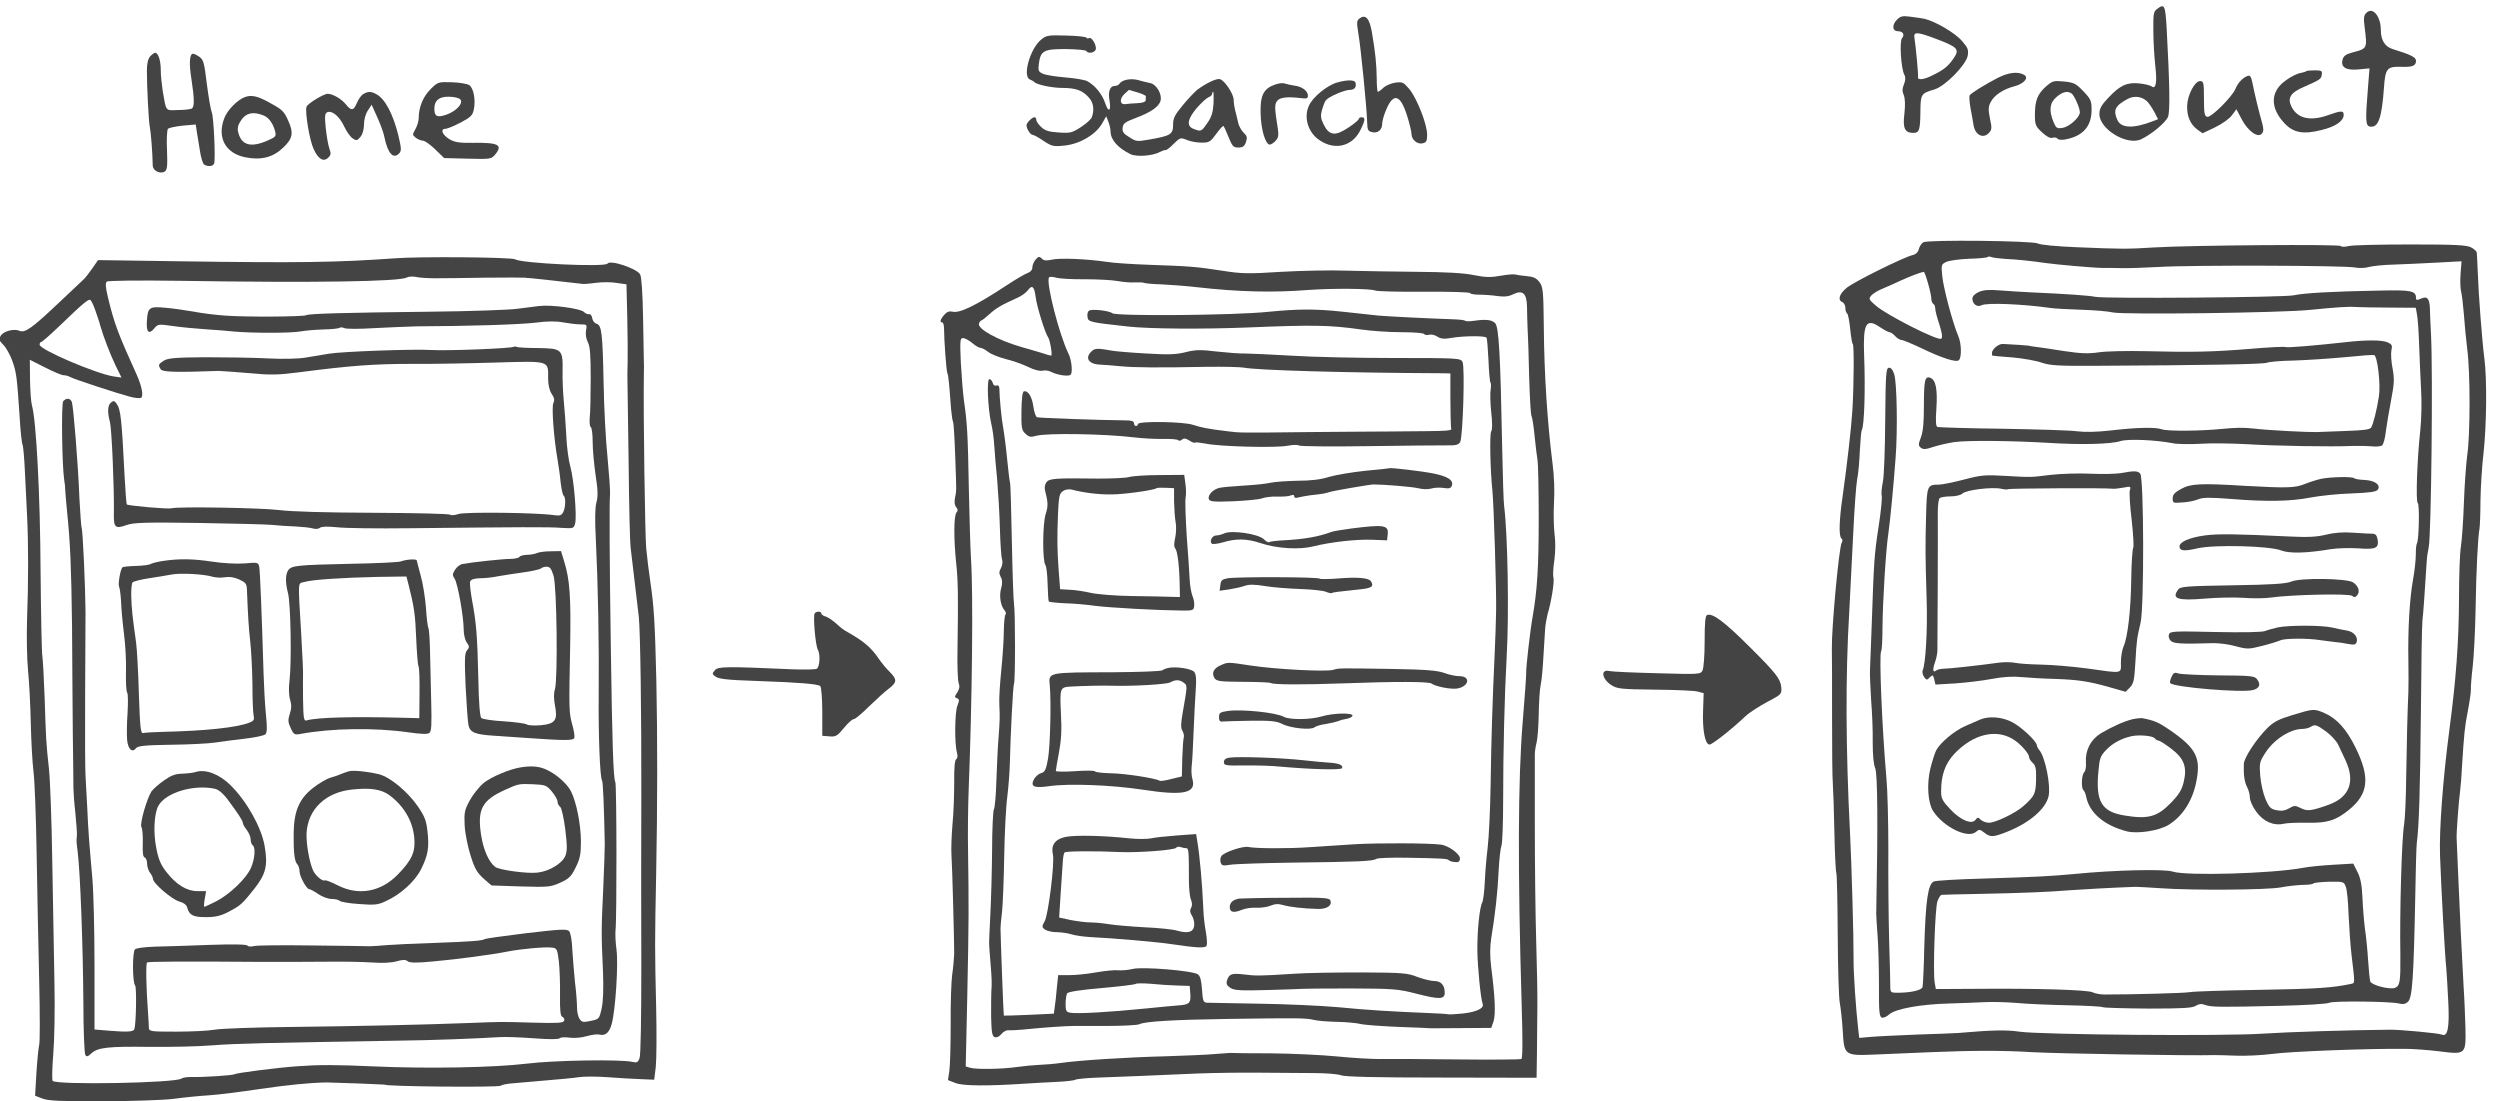 <?xml version="1.0" standalone="no"?>
<!DOCTYPE svg PUBLIC "-//W3C//DTD SVG 20010904//EN"
 "http://www.w3.org/TR/2001/REC-SVG-20010904/DTD/svg10.dtd">
<svg version="1.0" xmlns="http://www.w3.org/2000/svg"
 width="908.265pt" height="400pt" viewBox="0 0 908.265 400"
 preserveAspectRatio="xMidYMid meet">
<g transform="translate(-30.343,421.735) scale(0.071,-0.071)"
fill="#444444" stroke="none">
<path d="M11465 5894 c-18 -13 -20 -26 -19 -112 0 -53 5 -134 10 -180 10 -84
3 -121 -19 -104 -7 5 -34 12 -62 15 -64 7 -100 -10 -159 -73 -37 -39 -46 -56
-46 -84 0 -78 144 -164 215 -128 55 27 124 85 136 114 11 28 9 161 -7 456 -7
116 -11 125 -49 96z m-53 -471 c10 -8 26 -33 38 -54 l20 -39 -23 -9 c-102 -40
-166 -38 -185 5 -23 50 -12 73 53 108 33 17 70 13 97 -11z"/>
<path d="M12536 5874 c-13 -12 -15 -27 -9 -72 14 -112 15 -110 -64 -131 -33
-9 -44 -18 -49 -37 -10 -39 19 -56 85 -49 l53 5 -8 -102 c-14 -170 -12 -193
12 -196 41 -6 59 44 70 198 7 100 15 110 88 108 58 -2 76 5 76 31 0 18 -26 31
-120 60 -39 12 -60 46 -60 97 0 71 -42 121 -74 88z"/>
<path d="M7385 5846 c-16 -11 -16 -20 -7 -77 13 -74 43 -382 45 -452 1 -41 4
-48 24 -53 30 -8 53 11 53 43 0 13 9 46 21 73 37 87 72 76 106 -31 13 -41 23
-83 23 -95 0 -29 31 -55 58 -47 18 4 22 12 22 44 0 53 -52 185 -91 233 -30 35
-35 38 -72 33 -21 -3 -49 -15 -61 -26 -12 -12 -25 -21 -28 -21 -3 0 -6 30 -6
68 -1 74 -7 133 -24 233 -12 73 -32 98 -63 75z"/>
<path d="M10132 5837 c-25 -27 -21 -57 8 -57 25 0 35 -18 20 -35 -14 -17 -5
-157 12 -188 7 -13 6 -28 -2 -48 -9 -22 -10 -36 -1 -56 7 -19 8 -50 3 -96 -9
-73 2 -97 46 -97 30 0 35 14 36 107 1 92 3 95 71 115 55 16 161 124 171 172 5
31 2 41 -29 76 -34 41 -137 101 -193 114 -16 3 -49 8 -75 11 -38 5 -48 2 -67
-18z m189 -91 c126 -47 136 -57 102 -106 -28 -40 -49 -57 -104 -84 -48 -25
-82 -28 -77 -9 2 10 -12 160 -18 196 -7 35 10 35 97 3z"/>
<path d="M5757 5739 c-58 -45 -100 -191 -59 -206 9 -4 19 -9 22 -13 11 -13 90
-30 143 -30 68 0 103 -12 135 -48 24 -26 30 -60 17 -100 -3 -11 -28 -34 -56
-52 -46 -30 -55 -32 -114 -28 -50 3 -70 9 -90 28 -14 13 -25 29 -25 37 0 7 -4
13 -9 13 -13 0 -41 -29 -41 -41 0 -18 20 -49 31 -49 6 0 32 -14 56 -31 43 -28
50 -30 107 -24 78 8 157 54 191 110 l23 40 11 -28 c6 -16 11 -38 11 -50 1 -43
36 -83 102 -116 30 -15 116 -9 152 12 12 6 24 10 28 9 4 -1 23 13 41 32 33 32
35 33 67 20 18 -8 52 -14 76 -14 39 0 45 4 75 45 18 25 35 43 37 40 3 -3 15
-29 26 -57 19 -47 25 -53 50 -53 23 0 31 6 39 28 8 24 5 32 -12 48 -11 11 -23
32 -27 47 -3 15 -10 43 -15 62 -5 19 -9 46 -9 59 0 30 -45 98 -70 106 -17 5
-70 -20 -117 -55 -12 -10 -45 -44 -73 -78 -42 -51 -50 -66 -50 -101 0 -48 -12
-56 -121 -75 -63 -11 -68 -11 -103 12 -30 18 -37 28 -34 49 2 21 13 29 66 49
78 29 120 58 128 89 8 34 -21 84 -54 90 -15 3 -43 10 -64 16 -37 9 -80 0 -93
-20 -3 -6 -15 -11 -25 -11 -23 0 -34 -31 -25 -76 9 -53 -6 -62 -22 -13 -16 48
-53 93 -93 114 -14 7 -65 15 -113 19 -49 4 -100 12 -114 19 -22 10 -24 16 -20
50 9 68 25 76 138 76 55 -1 102 -5 105 -10 9 -15 41 -10 48 7 7 19 -20 67 -34
59 -5 -3 -11 -2 -13 2 -3 5 -50 10 -104 11 -89 3 -101 1 -126 -19z m491 -272
c24 -7 43 -16 43 -20 -1 -4 -1 -13 -1 -20 0 -8 -16 -14 -42 -15 -24 -1 -52 -3
-63 -5 -28 -3 -30 27 -4 52 13 12 23 21 23 21 1 0 20 -6 44 -13z m389 -57 c-3
-45 -10 -69 -32 -100 -30 -44 -32 -44 -69 -30 -39 14 -33 50 15 107 23 26 50
51 60 55 11 4 19 12 19 18 0 5 2 10 5 10 3 0 3 -27 2 -60z"/>
<path d="M1196 5652 c-11 -13 -17 -37 -17 -73 0 -83 9 -261 15 -289 5 -22 14
-132 15 -198 1 -26 38 -44 61 -30 13 8 15 28 12 110 -3 55 0 104 5 109 5 5 39
12 75 16 l67 6 5 -34 c3 -19 10 -63 16 -98 5 -36 15 -68 22 -73 19 -12 45 -10
51 5 8 22 -2 241 -12 262 -5 11 -16 76 -25 144 -13 108 -17 125 -38 140 -13 9
-27 16 -33 16 -18 0 -21 -50 -8 -130 15 -98 16 -142 2 -150 -5 -4 -37 -8 -70
-8 -67 -2 -60 -11 -79 97 -5 33 -10 82 -10 108 0 49 -13 88 -29 88 -4 0 -15
-8 -25 -18z"/>
<path d="M12229 5576 c-2 -3 -17 -7 -31 -10 -15 -2 -48 -18 -72 -36 -82 -56
-85 -141 -8 -222 46 -48 96 -57 190 -33 70 17 112 46 112 77 0 23 -12 23 -85
-3 -87 -30 -151 -15 -181 43 -24 46 -7 74 64 104 83 37 87 39 90 63 3 18 -1
21 -36 21 -21 0 -41 -2 -43 -4z"/>
<path d="M10649 5541 c-64 -33 -135 -77 -143 -89 -3 -5 -1 -33 4 -63 6 -30 13
-70 16 -90 8 -49 48 -70 77 -41 17 18 18 25 7 75 -9 47 -9 61 4 85 18 35 64
66 123 81 50 14 74 45 46 59 -33 17 -79 11 -134 -17z"/>
<path d="M11930 5552 c-25 -8 -51 -35 -64 -67 -18 -42 -124 -147 -144 -143
-14 3 -17 17 -17 93 0 83 -2 90 -20 90 -27 0 -64 -70 -66 -126 -2 -53 16 -95
52 -122 l27 -19 63 30 c37 18 74 44 87 62 l23 31 27 -51 c31 -60 83 -98 103
-74 10 12 10 24 1 57 -15 51 -38 147 -49 203 -6 30 -12 40 -23 36z"/>
<path d="M7270 5518 c-51 -14 -126 -75 -145 -119 -26 -56 -7 -128 44 -169 80
-62 175 -44 219 43 26 52 27 67 7 67 -8 0 -15 -4 -15 -9 0 -5 -24 -25 -53 -44
-67 -45 -98 -41 -126 15 -16 32 -17 46 -9 76 6 20 14 42 20 49 14 18 95 53
122 53 25 0 36 15 29 38 -5 14 -43 14 -93 0z"/>
<path d="M10896 5497 c-43 -39 -56 -72 -56 -144 0 -51 3 -59 36 -90 24 -22 42
-32 54 -28 10 3 21 1 25 -4 3 -6 20 -8 38 -5 92 16 137 67 137 152 0 46 -4 55
-42 95 -39 40 -49 45 -100 50 -53 5 -58 3 -92 -26z m131 -35 c14 -9 43 -74 43
-97 0 -25 -53 -73 -87 -79 -30 -5 -34 -3 -48 30 -24 59 -20 98 16 128 31 26
54 32 76 18z"/>
<path d="M2630 5483 c-38 -38 -60 -92 -60 -146 0 -16 -8 -42 -17 -58 -16 -28
-16 -29 2 -44 11 -8 27 -15 37 -15 9 0 37 -20 62 -44 l46 -45 121 -3 c117 -3
121 -2 140 21 41 50 17 62 -116 60 -67 -1 -91 3 -117 18 -37 22 -50 53 -21 54
10 0 45 15 78 32 51 27 61 37 67 67 10 49 -1 108 -23 124 -11 7 -51 14 -90 15
-69 2 -71 2 -109 -36z m152 -51 c19 -19 -19 -61 -71 -79 -48 -16 -61 -9 -61
32 0 41 25 61 74 60 25 0 51 -6 58 -13z"/>
<path d="M6951 5507 c-59 -21 -76 -56 -73 -150 2 -82 25 -157 47 -157 7 0 20
9 30 20 14 15 16 29 11 62 -17 105 -17 123 -4 141 14 19 52 23 121 15 30 -4
37 -2 37 12 0 25 -30 47 -70 52 -19 3 -42 8 -50 11 -8 3 -30 1 -49 -6z"/>
<path d="M2287 5459 c-11 -6 -25 -26 -33 -45 -17 -41 -29 -43 -56 -9 -22 28
-68 55 -94 55 -20 0 -102 -50 -108 -66 -9 -24 15 -171 36 -216 24 -53 51 -69
76 -44 13 13 14 21 4 48 -6 18 -14 66 -18 105 -6 61 -4 74 9 79 25 9 62 -22
86 -74 13 -27 32 -54 44 -61 18 -12 23 -11 39 9 11 13 18 39 18 64 0 24 8 53
20 71 l19 29 29 -64 c16 -36 33 -81 36 -100 17 -84 45 -116 75 -86 13 14 13
23 -2 88 -27 112 -69 193 -114 216 -27 15 -42 15 -66 1z"/>
<path d="M1680 5443 c-39 -15 -90 -67 -105 -108 -38 -99 6 -180 108 -200 80
-16 141 -1 194 50 49 47 54 75 24 140 -21 47 -30 55 -104 95 -54 29 -85 35
-117 23z m94 -93 c28 -10 51 -42 61 -82 7 -26 3 -29 -40 -48 -85 -37 -133 -23
-149 44 -5 21 -1 37 16 62 25 36 60 44 112 24z"/>
<path d="M10269 4700 c-9 -5 -20 -21 -23 -35 -4 -16 -16 -27 -34 -31 -45 -11
-294 -134 -334 -166 -39 -31 -49 -64 -23 -74 8 -4 15 -17 15 -29 0 -13 4 -26
9 -29 5 -3 12 -40 16 -81 4 -41 10 -75 13 -75 7 0 6 -206 -2 -340 -5 -85 -28
-285 -50 -440 -18 -122 -20 -206 -6 -215 6 -4 7 -13 1 -23 -14 -28 -52 -438
-50 -542 1 -30 1 -185 1 -345 0 -159 1 -315 4 -345 2 -30 6 -143 8 -252 2
-108 7 -201 10 -206 3 -6 6 -147 7 -314 1 -166 5 -325 11 -353 5 -27 12 -92
15 -143 7 -123 9 -125 169 -118 66 3 193 8 283 12 218 9 370 9 516 0 114 -7
819 -19 935 -15 14 0 63 -1 110 -3 47 -2 130 2 185 9 93 13 499 28 677 26 43
0 123 -6 179 -13 134 -17 135 -16 132 123 -2 56 -5 147 -9 202 -8 140 -22 422
-29 600 -4 83 -7 157 -7 165 -2 21 11 196 18 245 3 22 7 74 9 115 11 175 14
209 30 290 9 47 16 96 16 110 -1 14 3 67 9 117 6 51 13 184 15 295 3 197 12
372 20 413 2 11 5 76 5 145 1 69 8 179 16 245 15 136 18 375 4 480 -11 84 -30
326 -34 445 -2 47 -4 91 -5 97 0 7 -14 19 -29 27 -23 12 -82 15 -308 15 -153
0 -296 -3 -317 -8 -20 -5 -39 -5 -42 0 -7 10 -762 4 -950 -7 -147 -9 -164 -9
-405 1 -96 4 -184 12 -195 19 -26 14 -563 20 -586 6z m421 -85 c52 -2 138 -11
205 -21 56 -8 250 -25 290 -25 22 0 67 0 100 -1 33 -1 119 2 190 6 162 10 956
8 1004 -3 20 -4 52 -3 71 3 19 5 76 11 125 12 50 2 148 6 219 10 l129 7 -5
-64 c-3 -35 -1 -77 3 -92 4 -15 10 -67 14 -115 3 -48 11 -127 17 -177 16 -119
16 -438 0 -545 -6 -47 -14 -157 -17 -245 -3 -88 -10 -187 -15 -220 -6 -33 -10
-154 -10 -270 -1 -220 -15 -409 -48 -660 -34 -256 -54 -521 -49 -655 6 -170
25 -514 32 -575 2 -27 7 -104 10 -170 7 -134 -3 -183 -33 -169 -15 7 -216 26
-267 25 -212 -2 -524 -12 -645 -20 -193 -14 -1144 -6 -1250 10 -66 10 -142 8
-315 -7 -16 -1 -111 -5 -210 -8 -99 -4 -206 -9 -237 -12 l-57 -5 -5 43 c-12
104 -25 290 -24 363 1 95 -10 484 -18 640 -22 432 -24 804 -4 1135 5 91 14
269 20 395 6 127 15 253 20 280 6 28 12 94 14 147 3 54 7 102 10 107 13 20 19
213 12 383 -6 164 10 192 81 144 21 -14 43 -26 49 -26 6 0 19 -9 29 -20 10
-11 25 -20 33 -20 8 0 56 -20 106 -44 102 -49 174 -72 187 -59 15 15 13 86 -3
123 -28 65 -76 245 -82 306 -6 59 -6 61 21 74 15 7 68 14 117 16 48 1 91 5 94
9 3 3 13 3 21 -1 9 -3 41 -7 71 -9z m-397 -125 c10 -33 17 -69 17 -79 0 -11 5
-23 10 -26 6 -3 10 -14 10 -24 0 -10 9 -46 21 -81 14 -44 17 -66 10 -73 -14
-14 -279 120 -335 169 -37 32 -38 35 -22 53 9 10 36 26 59 35 23 10 65 28 92
41 44 20 98 41 116 44 3 1 13 -26 22 -59z"/>
<path d="M10553 4446 c-21 -10 -33 -22 -33 -34 0 -28 25 -46 47 -34 26 14 213
6 353 -14 19 -3 89 -7 155 -9 67 -2 141 -8 165 -14 56 -12 858 -2 1005 13 140
14 202 18 235 15 19 -1 97 -3 172 -3 l137 -1 6 -34 c4 -19 9 -89 11 -155 2
-67 7 -169 10 -228 4 -62 2 -152 -4 -210 -16 -144 -24 -366 -13 -372 10 -7 6
-189 -4 -206 -4 -6 -6 -32 -6 -58 0 -26 -6 -83 -14 -127 -18 -98 -27 -261 -24
-415 1 -63 1 -135 0 -160 -5 -113 -8 -240 -11 -425 -1 -110 -6 -225 -11 -255
-12 -69 -23 -442 -19 -670 1 -133 -2 -155 -28 -165 -27 -10 -120 14 -126 33
-3 9 -8 58 -11 107 -3 50 -10 122 -16 160 -5 39 -11 111 -13 161 -3 67 -10
102 -26 133 l-21 42 -102 -6 c-56 -3 -127 -10 -157 -16 -154 -29 -596 -42
-665 -19 -42 14 -300 8 -500 -12 -131 -12 -191 -15 -479 -24 -121 -3 -229 -10
-242 -14 -31 -12 -43 -95 -50 -332 -2 -106 -7 -200 -9 -209 -6 -17 -62 -29
-131 -29 -30 0 -34 3 -34 28 0 15 -2 124 -6 242 -3 118 -5 328 -4 465 0 138
-4 302 -10 365 -22 251 -38 630 -27 647 4 5 7 59 7 119 1 136 17 398 30 484
10 71 25 227 37 385 11 140 7 388 -7 430 -8 24 -17 35 -28 33 -14 -3 -16 -34
-18 -268 -1 -146 -6 -288 -12 -316 -6 -28 -9 -60 -6 -71 3 -11 -4 -82 -16
-159 -22 -143 -24 -174 -35 -499 -4 -104 -8 -210 -9 -234 -1 -23 2 -93 6 -155
5 -61 9 -157 8 -213 0 -66 4 -113 13 -135 12 -30 14 -286 5 -743 0 -11 3 -63
7 -115 4 -52 7 -166 7 -253 -1 -131 2 -159 14 -164 8 -3 25 4 38 16 30 28 157
52 306 56 63 2 147 5 185 7 39 2 111 0 160 -4 50 -5 167 -10 261 -12 94 -2
176 -6 182 -10 5 -3 110 -6 232 -7 176 0 226 3 243 14 16 10 29 12 47 5 32
-12 80 -12 377 -5 134 3 251 10 260 16 21 10 314 7 356 -4 20 -5 33 -3 46 9
22 20 29 121 37 526 2 140 6 269 8 285 12 90 17 275 21 660 2 237 5 453 8 480
5 43 10 119 22 305 1 19 6 50 10 69 13 59 22 889 12 1086 -3 61 -6 124 -6 140
-2 48 -15 61 -45 47 -21 -9 -26 -9 -26 3 0 37 -23 42 -191 38 -233 -4 -388
-13 -434 -24 -46 -11 -963 -18 -1015 -8 -34 7 -149 15 -330 23 -47 2 -119 7
-160 10 -55 5 -84 2 -107 -8z m1878 -3044 c6 -15 12 -79 14 -142 3 -63 9 -155
15 -205 18 -153 19 -145 -4 -150 -96 -20 -172 -25 -461 -30 -181 -3 -345 -8
-363 -12 -28 -5 -293 -12 -436 -12 -21 0 -48 5 -60 11 -23 13 -287 21 -612 18
l-191 -1 -6 34 c-9 55 2 379 14 414 6 18 16 34 22 34 7 1 98 3 202 5 208 4
352 10 460 19 57 4 213 13 330 17 11 0 67 -3 125 -7 169 -12 548 -9 618 4 35
7 86 12 113 13 27 0 51 3 53 7 3 4 39 8 81 9 74 1 76 1 86 -26z"/>
<path d="M12430 4189 c-155 -17 -296 -29 -307 -25 -6 3 -87 -1 -180 -9 -194
-16 -302 -18 -538 -12 -93 2 -201 0 -239 -6 -55 -8 -93 -6 -180 7 -61 10 -124
19 -141 21 -16 2 -32 4 -35 6 -4 1 -73 6 -134 9 -22 1 -56 -27 -56 -47 0 -7 1
-13 3 -13 1 -1 47 -5 102 -9 55 -5 123 -17 150 -27 42 -14 84 -17 265 -16 565
3 876 8 888 16 8 4 68 10 135 11 67 2 185 10 262 17 77 8 145 13 151 11 17 -6
34 -151 24 -213 -10 -65 -28 -138 -39 -157 -6 -11 -37 -15 -122 -18 -63 -2
-134 -5 -159 -6 -43 -1 -246 9 -320 18 -56 6 -90 5 -165 -2 -109 -11 -277 -12
-305 -2 -33 12 -128 10 -264 -6 -70 -8 -131 -9 -170 -4 -34 5 -205 10 -381 13
-176 2 -326 7 -333 9 -9 3 -11 27 -6 97 6 98 -3 144 -32 155 -27 10 -32 -15
-32 -141 0 -86 -4 -133 -15 -163 -14 -37 -14 -43 -1 -54 13 -10 25 -9 67 5 29
9 77 20 107 24 65 9 292 7 475 -4 171 -11 326 -7 373 9 38 12 179 6 267 -11
22 -5 85 -6 140 -3 55 4 163 2 240 -2 143 -9 431 -14 540 -9 33 1 78 0 100 -2
22 -3 45 0 52 5 6 6 15 36 18 67 4 31 16 104 27 161 17 89 18 112 8 166 -7 35
-9 76 -6 92 6 25 3 31 -19 41 -28 13 -111 13 -215 1z"/>
<path d="M11280 3519 c-25 -4 -94 -6 -155 -3 -60 3 -153 0 -205 -6 -108 -13
-91 -13 -235 -5 -98 6 -121 4 -208 -19 -53 -14 -112 -26 -130 -26 -58 0 -60
-5 -64 -162 -4 -160 -4 -193 3 -428 5 -152 -5 -324 -20 -360 -4 -9 0 -24 7
-34 12 -17 15 -17 29 -2 15 14 17 13 23 -11 l6 -26 102 6 c56 4 140 14 187 23
59 11 106 14 155 9 39 -3 113 -8 165 -9 120 -4 174 -12 280 -42 l84 -24 22 22
c19 20 23 38 28 128 7 119 8 123 27 205 18 78 17 738 -2 761 -12 15 -30 16
-99 3z m-577 -82 c5 4 507 7 537 2 8 -1 32 2 54 6 35 7 38 6 32 -13 -4 -11 0
-79 9 -152 8 -73 12 -137 8 -143 -4 -7 -9 -77 -10 -157 -2 -162 -18 -299 -39
-347 -8 -17 -14 -54 -14 -82 0 -60 14 -58 -170 -32 -74 10 -180 19 -235 20
-55 1 -116 5 -135 9 -19 4 -57 5 -85 1 -108 -15 -258 -31 -283 -31 -15 0 -33
-5 -39 -10 -16 -13 -17 9 -3 47 5 14 10 38 11 53 1 44 3 631 2 707 0 42 4 73
11 77 6 4 31 8 55 8 25 0 52 6 61 15 20 18 150 34 197 24 18 -4 34 -5 36 -2z"/>
<path d="M12305 3490 c-22 -5 -60 -17 -85 -27 -49 -20 -91 -21 -307 -9 -228
14 -276 11 -325 -16 -33 -18 -43 -29 -43 -48 0 -24 2 -25 50 -21 28 1 64 9 81
16 24 10 59 10 165 2 182 -15 307 -13 409 7 47 9 141 19 210 21 96 4 127 8
135 20 16 24 -17 47 -69 49 -25 1 -49 5 -52 9 -10 9 -118 7 -169 -3z"/>
<path d="M12330 3204 c-50 -12 -95 -14 -195 -9 -267 13 -359 14 -427 5 -78
-11 -128 -33 -128 -56 0 -23 23 -26 91 -10 86 20 371 13 430 -11 42 -16 130
-14 254 7 33 5 96 7 140 4 90 -7 107 1 98 48 -4 20 -11 27 -27 27 -11 0 -55 2
-96 5 -51 4 -96 1 -140 -10z"/>
<path d="M12152 2964 c-26 -11 -96 -16 -300 -19 -238 -4 -268 -6 -279 -22 -35
-47 -4 -58 138 -46 57 5 145 7 194 4 50 -4 113 -3 140 1 102 15 404 22 418 9
11 -9 17 -8 26 3 16 19 7 47 -21 66 -33 21 -271 24 -316 4z"/>
<path d="M12085 2730 c-22 -5 -52 -13 -67 -19 -16 -6 -111 -8 -256 -5 -211 5
-230 4 -236 -12 -4 -10 0 -24 9 -33 15 -15 53 -17 220 -12 28 0 79 -6 113 -16
60 -16 67 -15 135 2 40 10 81 23 92 28 21 11 142 12 207 1 20 -3 52 -7 70 -9
18 -1 50 -6 70 -10 30 -6 39 -4 44 8 9 26 -13 54 -48 60 -18 3 -53 10 -78 16
-53 12 -217 12 -275 1z"/>
<path d="M11539 2476 c-7 -14 -10 -29 -6 -32 20 -21 368 -50 423 -35 33 9 41
28 21 55 -12 17 -31 19 -198 20 -101 1 -194 6 -206 10 -18 7 -25 3 -34 -18z"/>
<path d="M12158 2281 c-69 -21 -96 -34 -128 -66 -55 -54 -120 -152 -121 -184
-2 -55 3 -93 17 -119 8 -15 14 -39 14 -54 0 -15 15 -48 33 -72 36 -50 88 -73
141 -61 17 4 72 6 121 5 102 -2 145 12 212 66 100 82 109 164 35 316 -47 96
-96 151 -160 179 -53 23 -56 23 -164 -10z m173 -85 c25 -19 53 -49 61 -67 9
-19 26 -55 38 -81 50 -108 19 -188 -87 -226 -89 -32 -110 -34 -143 -17 -28 14
-33 14 -59 -1 -20 -12 -39 -15 -64 -10 -30 6 -38 13 -57 57 -12 28 -24 81 -27
119 -5 65 -4 71 27 119 44 68 127 121 189 121 14 0 33 5 41 10 23 15 31 12 81
-24z"/>
<path d="M10560 2258 c-14 -6 -48 -21 -76 -33 -57 -25 -128 -85 -149 -124 -7
-14 -21 -57 -30 -94 -19 -78 -13 -175 14 -217 53 -82 178 -143 219 -107 16 14
20 14 42 -3 32 -25 44 -25 116 3 116 46 199 117 214 183 12 53 -17 200 -47
235 -7 8 -13 20 -13 25 -1 21 -78 93 -125 118 -53 28 -120 33 -165 14z m167
-100 c37 -22 83 -73 83 -92 0 -7 8 -20 19 -30 15 -13 18 -30 17 -85 -2 -73 -7
-84 -65 -136 -41 -36 -142 -85 -177 -85 -14 0 -32 7 -41 15 -14 14 -16 14 -27
0 -19 -26 -77 -2 -130 55 -39 41 -46 55 -46 89 0 85 20 142 68 194 94 99 210
129 299 75z"/>
<path d="M11341 2260 c-43 -10 -105 -38 -163 -72 -53 -33 -81 -87 -77 -150 2
-21 -2 -43 -9 -50 -14 -14 -16 -84 -3 -92 4 -3 11 -19 14 -36 17 -80 92 -144
207 -174 55 -14 165 3 214 33 71 44 121 121 141 217 26 127 2 175 -140 272
-53 36 -74 45 -135 57 -8 1 -30 -1 -49 -5z m111 -97 c6 -7 15 -13 21 -13 6 0
34 -18 63 -40 68 -51 84 -95 65 -173 -10 -40 -25 -64 -64 -104 -70 -73 -118
-86 -238 -66 -118 19 -149 71 -134 227 6 67 10 78 42 111 32 33 78 57 128 68
39 8 106 2 117 -10z"/>
<path d="M2445 4618 c-294 -21 -489 -24 -1103 -15 l-413 6 -29 -42 c-16 -23
-36 -49 -45 -57 -9 -8 -64 -60 -122 -115 -142 -135 -178 -160 -206 -148 -29
13 -84 -2 -97 -27 -9 -17 -6 -24 13 -43 13 -12 34 -48 46 -80 22 -61 25 -79
39 -292 4 -72 11 -136 15 -141 3 -6 9 -69 12 -140 3 -71 8 -172 11 -224 7
-136 7 -340 0 -525 -3 -89 -1 -207 5 -267 6 -59 12 -180 14 -270 2 -90 8 -201
14 -248 6 -47 13 -238 16 -425 3 -187 9 -477 13 -645 4 -168 4 -315 0 -326 -3
-12 -10 -76 -14 -141 l-7 -120 39 -15 c31 -11 93 -14 309 -13 149 0 311 6 360
12 50 7 130 15 179 18 49 3 166 18 260 32 142 21 261 33 346 34 31 0 295 -10
295 -11 0 -10 579 -15 594 -6 7 5 27 9 44 11 18 2 95 8 172 15 77 6 160 14
185 18 25 4 90 4 145 0 55 -4 131 -9 170 -10 l70 -3 8 65 c4 36 5 173 2 305
-7 291 -7 337 0 680 7 354 7 706 1 990 -7 293 -12 381 -30 502 -8 54 -18 134
-22 178 -6 68 -15 692 -12 880 1 33 1 69 0 80 0 11 -2 110 -4 220 -2 128 -8
208 -15 221 -17 30 -154 76 -167 55 -12 -19 -439 1 -473 22 -17 11 -491 15
-618 5z m205 -102 c36 0 153 1 260 3 107 1 198 1 203 0 4 -1 19 -2 35 -3 22
-2 96 -10 262 -29 8 -1 40 2 70 6 30 4 77 4 104 -1 l49 -7 4 -165 c2 -91 3
-196 2 -235 -1 -38 -2 -79 -1 -90 0 -11 3 -200 6 -420 2 -220 7 -416 10 -435
5 -39 35 -292 42 -355 8 -76 14 -491 13 -915 -1 -234 -1 -626 0 -872 0 -267
-3 -458 -9 -473 -8 -21 -14 -24 -35 -19 -57 14 -402 9 -545 -9 -167 -20 -504
-26 -775 -14 -202 9 -286 9 -395 1 -103 -7 -312 -34 -323 -41 -10 -6 -164 -16
-221 -14 -22 0 -44 -3 -50 -8 -29 -23 -637 -34 -659 -12 -4 4 -3 66 3 137 6
71 9 235 6 364 -2 129 -7 406 -11 615 -3 209 -11 425 -17 480 -15 138 -15 146
-22 360 -4 105 -9 202 -12 218 -3 15 -7 211 -9 435 -2 388 -22 769 -44 847 -5
17 -9 76 -10 132 l-1 102 77 -39 c43 -22 86 -40 95 -40 10 0 26 -4 36 -10 20
-11 236 -82 304 -100 25 -7 51 -9 57 -6 14 9 4 59 -21 116 -98 216 -115 262
-148 397 -13 53 -14 75 -6 82 6 5 162 7 371 4 698 -11 1128 -4 1164 17 9 5 30
6 46 3 17 -4 59 -7 95 -7z m-1735 -164 c9 -26 21 -60 25 -77 18 -62 49 -142
78 -204 l31 -63 -42 6 c-91 15 -377 137 -377 162 0 8 4 14 8 14 5 0 49 39 98
86 116 112 144 135 154 129 4 -3 16 -26 25 -53z"/>
<path d="M3185 4374 c-16 -2 -66 -8 -110 -14 -44 -6 -244 -13 -445 -15 -447
-5 -623 -10 -636 -18 -14 -8 -312 -10 -414 -2 -47 3 -119 12 -160 20 -41 7
-107 17 -145 20 -84 8 -92 3 -96 -69 -4 -57 11 -70 39 -35 18 21 21 21 98 10
43 -6 117 -13 164 -16 47 -3 114 -8 150 -12 94 -8 288 -8 335 1 22 4 75 9 117
10 43 1 81 5 84 9 4 3 14 2 23 -2 9 -5 78 -5 156 0 77 4 174 8 215 9 263 1
527 9 609 19 60 8 105 8 141 1 29 -5 68 -10 88 -10 33 0 34 -1 28 -31 -3 -19
0 -42 9 -59 12 -23 15 -67 15 -187 0 -87 -2 -177 -5 -200 -2 -23 0 -45 5 -48
6 -3 10 -37 10 -76 0 -38 7 -115 15 -170 12 -77 13 -110 4 -141 -7 -27 -8 -89
-3 -182 12 -254 17 -522 15 -806 -2 -195 6 -418 17 -434 5 -9 10 -121 14 -326
0 -19 -3 -123 -8 -230 -10 -209 -10 -226 -1 -425 3 -86 1 -149 -7 -185 -12
-54 -13 -55 -56 -64 -37 -8 -45 -7 -56 9 -8 10 -14 37 -14 59 0 23 -4 79 -10
126 -5 47 -11 123 -14 169 -2 52 -9 88 -17 97 -12 11 -47 9 -217 -11 -112 -14
-208 -27 -213 -30 -13 -9 -67 -13 -259 -20 -96 -3 -204 -8 -240 -11 -36 -3
-76 -6 -90 -6 -14 1 -146 2 -295 4 -148 2 -282 1 -297 -3 -16 -4 -30 -3 -34 2
-4 7 -74 8 -192 4 -103 -4 -229 -8 -280 -9 -54 -2 -97 -7 -104 -14 -14 -14
-13 -171 1 -185 8 -8 5 -196 -4 -223 -4 -14 -36 -16 -132 -8 l-72 6 0 326 c0
180 -5 381 -11 447 -16 182 -21 240 -26 360 -3 61 -7 135 -9 165 -2 30 -3 210
-2 400 1 190 2 388 2 440 -1 129 -14 420 -20 429 -2 5 -7 71 -11 147 -7 182
-31 474 -39 497 -8 20 -28 22 -44 4 -11 -13 -6 -333 5 -404 3 -15 5 -37 5 -48
0 -11 5 -64 10 -117 16 -157 21 -275 25 -578 1 -157 2 -294 2 -305 0 -11 1
-126 2 -255 2 -129 3 -251 3 -270 0 -19 4 -78 10 -130 5 -52 9 -104 8 -115 -3
-26 -3 -31 4 -85 13 -103 27 -477 29 -765 0 -143 5 -266 10 -273 6 -11 13 -9
30 7 33 31 86 37 296 34 107 -1 254 2 325 8 115 9 277 13 960 24 163 2 379 10
510 18 28 2 105 -1 173 -6 78 -6 127 -6 133 0 5 5 28 7 52 3 24 -3 61 0 87 8
25 7 54 11 64 8 31 -8 52 10 64 56 19 72 34 306 24 378 -5 36 -7 81 -5 100 7
56 6 747 -1 758 -10 17 -16 193 -23 687 -7 472 -8 737 -4 790 1 17 -5 100 -13
185 -9 85 -18 257 -20 381 -5 255 -10 295 -36 302 -10 3 -20 15 -22 28 -2 14
-9 23 -17 21 -7 -1 -18 4 -25 11 -14 18 -169 39 -231 31z m102 -3353 c4 -36 7
-114 6 -173 -1 -83 2 -108 13 -112 7 -3 11 -12 8 -19 -4 -12 -33 -13 -157 -10
-171 5 -155 5 -337 -2 -236 -9 -565 -16 -905 -20 -182 -2 -357 -8 -390 -14
-33 -6 -122 -10 -197 -10 -135 0 -138 1 -139 22 0 12 -2 45 -4 72 -10 130 -12
256 -5 260 8 5 192 6 580 3 124 0 284 0 355 1 72 1 168 -1 214 -4 54 -4 100
-2 128 6 32 9 46 9 57 0 10 -8 43 -9 127 -1 124 11 305 35 384 51 66 13 193
25 227 20 25 -3 27 -7 35 -70z"/>
<path d="M3059 4166 c-9 -9 -345 -22 -424 -17 -86 6 -462 -8 -525 -19 -33 -5
-87 -15 -120 -20 -35 -6 -115 -8 -192 -4 -73 4 -217 6 -321 6 -155 -1 -192 -5
-212 -18 -28 -18 -29 -22 -15 -44 9 -14 79 -16 295 -8 11 0 80 -5 153 -11 114
-11 151 -10 260 4 262 34 382 43 577 43 110 -1 306 3 435 7 271 8 263 10 262
-79 0 -35 6 -62 18 -81 14 -21 16 -33 9 -47 -10 -19 2 -179 21 -288 5 -30 13
-83 16 -118 4 -34 11 -65 15 -68 12 -7 11 -61 -2 -85 -9 -17 -17 -19 -47 -15
-89 13 -452 17 -488 6 -20 -7 -39 -8 -43 -4 -3 5 -179 9 -391 10 -253 1 -419
6 -485 14 -85 11 -518 19 -550 9 -17 -5 -225 13 -229 20 -2 3 -7 67 -11 141
-15 298 -20 346 -41 374 -11 16 -16 17 -29 6 -17 -14 -19 -49 -5 -100 9 -35
22 -337 20 -463 -2 -78 6 -85 67 -63 35 12 98 14 365 10 178 -3 348 -7 378
-10 30 -3 84 -7 120 -8 36 -2 75 -6 88 -10 13 -4 29 -3 36 3 9 7 37 8 87 3 41
-5 209 -7 374 -5 568 6 710 7 774 2 62 -4 64 -3 71 21 10 37 -6 227 -24 291
-9 31 -19 103 -21 160 -3 57 -9 138 -13 179 -4 41 -7 109 -6 150 2 113 -3 117
-126 119 -56 0 -105 3 -109 6 -5 2 -10 3 -12 1z"/>
<path d="M3175 3110 c-11 -5 -34 -9 -52 -9 -17 -1 -35 -5 -38 -11 -3 -5 -25
-10 -47 -10 -38 0 -196 -17 -244 -26 -12 -2 -29 -15 -38 -29 -14 -22 -15 -28
-2 -47 16 -26 46 -194 46 -260 0 -24 7 -54 16 -66 14 -20 14 -25 1 -40 -12
-14 -13 -45 -7 -187 5 -93 11 -183 15 -198 9 -36 36 -46 134 -52 42 -3 114 -8
161 -11 200 -14 241 -14 246 0 3 8 -2 38 -10 67 -17 61 -18 71 -11 409 4 249
-2 334 -31 428 l-16 52 -51 -1 c-29 0 -61 -4 -72 -9z m85 -117 c17 -57 22
-528 7 -580 -7 -21 -6 -49 0 -82 15 -76 2 -95 -72 -102 -33 -3 -66 -1 -72 4
-7 5 -60 12 -117 16 -58 3 -110 11 -116 17 -7 7 -13 81 -15 200 -5 223 -11
291 -32 401 -8 45 -13 89 -10 97 4 11 20 16 49 17 24 0 66 4 93 10 28 5 86 14
130 20 44 6 84 15 90 20 5 5 18 9 30 9 16 0 24 -10 35 -47z"/>
<path d="M1258 3069 c-26 -4 -53 -11 -60 -15 -7 -5 -41 -9 -76 -10 -34 -1 -65
-4 -68 -7 -11 -11 -24 -88 -17 -100 3 -6 8 -40 10 -76 1 -36 8 -111 15 -166 7
-55 12 -142 10 -194 -1 -51 1 -98 6 -105 5 -6 5 -54 2 -106 -4 -52 -4 -115 -2
-138 5 -47 27 -66 46 -40 9 11 44 15 177 17 91 1 192 6 225 11 32 5 102 14
154 20 52 6 100 16 106 23 8 8 9 38 2 102 -5 50 -10 144 -12 210 -9 304 -18
522 -22 544 -5 23 -7 24 -74 18 -41 -3 -109 0 -167 9 -99 15 -170 16 -255 3z
m256 -80 c16 -5 45 -6 63 -3 23 4 47 1 74 -11 34 -16 39 -22 40 -54 5 -129 9
-196 17 -266 5 -44 10 -141 11 -215 0 -74 3 -147 6 -161 5 -22 1 -28 -22 -37
-64 -25 -223 -42 -443 -47 -47 -1 -92 -4 -100 -6 -13 -3 -16 26 -22 201 -3
113 -10 230 -14 260 -19 137 -23 172 -25 238 -1 34 2 67 7 72 5 5 43 15 84 21
41 6 93 15 115 19 47 9 167 2 209 -11z"/>
<path d="M2478 3067 c-11 -4 -127 -10 -257 -12 -272 -6 -301 -9 -318 -32 -16
-21 -16 -64 -2 -118 14 -50 19 -357 8 -445 -5 -41 -4 -78 3 -101 8 -27 7 -46
-2 -73 -10 -31 -9 -42 5 -72 15 -33 20 -35 48 -30 159 30 381 33 551 9 71 -10
102 -11 111 -3 10 8 12 44 9 153 -2 78 -5 194 -6 257 -1 63 -5 120 -8 125 -4
6 -10 53 -13 105 -4 52 -16 127 -27 165 -10 39 -20 73 -20 77 0 9 -53 6 -82
-5z m40 -119 c29 -115 34 -152 39 -273 3 -71 8 -137 12 -145 4 -8 6 -71 5
-140 l-1 -125 -74 2 c-270 7 -448 2 -501 -13 -16 -5 -18 5 -20 108 0 62 -1
120 0 128 1 8 -3 98 -9 200 -17 290 -19 262 16 272 39 12 194 22 376 26 l146
2 11 -42z"/>
<path d="M3090 2013 c-56 -9 -148 -48 -187 -79 -23 -19 -55 -59 -72 -90 -27
-50 -29 -62 -26 -128 2 -40 16 -109 30 -153 20 -65 33 -88 65 -117 22 -20 41
-36 43 -37 1 0 69 -2 150 -5 141 -4 151 -3 201 19 45 21 57 32 79 78 22 44 27
67 27 131 0 88 -23 204 -51 259 -21 41 -80 92 -133 114 -34 14 -72 17 -126 8z
m161 -123 c16 -19 29 -42 29 -51 0 -9 6 -22 14 -28 7 -6 18 -54 26 -116 10
-84 10 -110 0 -135 -16 -38 -81 -78 -141 -85 -50 -7 -197 13 -218 29 -33 26
-60 87 -72 164 -20 131 5 177 122 230 69 31 70 32 143 29 64 -3 70 -5 97 -37z"/>
<path d="M1430 1990 c-14 -5 -46 -8 -71 -9 -35 -1 -57 -9 -93 -35 -26 -18 -54
-43 -63 -55 -23 -34 -62 -167 -52 -183 5 -7 8 -44 7 -82 -2 -48 1 -71 10 -74
6 -2 12 -16 12 -31 0 -15 7 -36 15 -47 8 -10 15 -24 15 -31 0 -22 94 -103 132
-115 27 -8 40 -18 44 -34 10 -37 31 -48 98 -47 46 0 74 7 111 26 64 34 70 39
133 118 61 78 71 120 53 223 -17 94 -92 228 -175 309 -57 56 -126 82 -176 67z
m96 -86 c19 -4 41 -22 64 -52 56 -75 80 -112 80 -123 0 -6 9 -22 20 -36 11
-14 20 -36 20 -49 0 -12 5 -26 10 -29 16 -10 12 -70 -9 -117 -24 -54 -110
-136 -179 -171 -30 -15 -56 -27 -59 -27 -3 0 -2 18 2 40 l7 40 -44 0 c-55 0
-109 33 -160 99 -28 36 -40 64 -51 122 -16 79 -11 177 11 216 37 67 179 110
288 87z"/>
<path d="M2215 1994 c-11 -3 -29 -9 -40 -14 -11 -5 -37 -14 -58 -20 -20 -6
-60 -30 -88 -52 -70 -55 -97 -117 -99 -229 -1 -101 4 -147 19 -162 6 -6 11
-22 11 -35 0 -26 36 -92 50 -92 5 0 26 -11 46 -25 20 -14 51 -25 68 -25 18 0
36 -4 42 -10 5 -5 50 -13 100 -16 78 -6 96 -4 134 14 78 35 152 103 183 166
35 72 41 107 32 191 -6 55 -14 77 -49 128 -52 76 -143 151 -199 165 -57 14
-128 21 -152 16z m205 -123 c74 -55 119 -132 127 -216 7 -74 -11 -115 -85
-191 -86 -88 -200 -109 -307 -54 -32 16 -61 28 -65 25 -12 -7 -51 26 -62 54
-20 49 -34 136 -32 188 7 122 97 209 234 223 93 10 149 1 190 -29z"/>
<path d="M5727 4612 c-9 -10 -17 -28 -17 -40 0 -13 -9 -23 -22 -28 -13 -4 -61
-32 -108 -63 -158 -104 -242 -145 -278 -136 -17 4 -29 0 -43 -16 -21 -24 -24
-39 -10 -39 5 0 9 -15 9 -32 0 -59 12 -219 17 -228 5 -8 9 -48 19 -183 3 -31
7 -61 10 -65 3 -5 8 -82 11 -173 7 -193 7 -176 -1 -217 -4 -20 -2 -38 6 -47 9
-11 10 -18 1 -29 -13 -16 -14 -132 -1 -256 10 -93 11 -178 7 -430 -2 -91 1
-175 6 -186 6 -15 4 -29 -7 -47 -15 -22 -15 -25 -2 -30 13 -5 13 -11 2 -39
-13 -35 -15 -191 -2 -239 5 -17 3 -30 -4 -34 -7 -4 -11 -46 -10 -118 0 -62 -3
-160 -9 -218 -5 -58 -7 -128 -5 -155 4 -55 14 -434 14 -504 -1 -25 -5 -72 -10
-105 -5 -33 -9 -148 -8 -255 0 -107 -3 -216 -7 -241 l-7 -46 39 -15 c38 -15
161 -16 358 -3 44 3 117 7 162 9 44 2 87 7 93 11 7 4 60 9 119 11 110 4 264
10 511 21 80 3 219 5 310 4 91 -1 216 -2 278 -2 62 0 125 -5 140 -11 19 -8
174 -12 514 -12 l488 -1 2 135 c0 74 2 178 2 230 1 52 -2 203 -6 335 -4 132
-7 395 -7 585 0 190 0 356 0 370 0 14 4 41 9 60 5 19 10 85 11 145 1 61 5 128
10 150 5 22 11 87 14 145 4 58 8 123 9 145 2 22 8 56 13 75 18 58 36 169 29
185 -3 9 -1 49 5 89 6 45 6 97 1 132 -4 33 -6 104 -3 159 4 59 1 141 -7 200
-27 215 -43 458 -45 702 -2 186 -4 204 -22 229 -16 21 -31 28 -65 31 -25 2
-51 6 -58 8 -8 3 -42 0 -75 -6 -50 -9 -77 -9 -137 3 -51 11 -145 16 -295 17
-121 1 -283 4 -360 6 -77 3 -226 0 -331 -6 -171 -11 -203 -10 -305 6 -129 20
-165 23 -374 30 -82 3 -179 9 -215 15 -101 15 -241 21 -282 11 -27 -6 -40 -5
-50 6 -12 12 -17 11 -31 -5z m253 -101 c63 0 138 -4 165 -9 28 -5 68 -9 90 -7
22 1 44 0 48 -3 5 -2 43 -6 85 -7 43 -2 127 -8 187 -15 211 -24 387 -28 565
-14 125 9 320 8 345 -3 11 -4 125 -7 253 -6 127 1 232 -2 232 -7 0 -4 21 -8
46 -8 25 0 68 -3 94 -7 36 -5 58 -2 80 9 49 24 70 5 71 -64 0 -30 2 -80 3
-110 2 -30 6 -141 8 -246 3 -105 8 -196 12 -202 4 -7 11 -53 16 -104 5 -51 12
-106 15 -123 3 -16 6 -151 6 -300 0 -248 -8 -368 -31 -500 -13 -72 -35 -267
-33 -285 1 -8 -7 -123 -18 -255 -24 -292 -26 -754 -5 -1454 5 -174 5 -266 -2
-270 -6 -3 -158 -4 -339 -2 -180 2 -357 3 -392 2 -36 0 -130 5 -210 13 -81 8
-233 15 -340 16 -106 0 -196 1 -200 2 -3 1 -40 -2 -81 -5 -41 -4 -156 -9 -255
-12 -204 -5 -447 -21 -538 -34 -34 -5 -84 -9 -112 -10 -27 -1 -79 -6 -115 -11
-74 -11 -204 -13 -238 -4 l-23 7 8 361 c8 387 8 464 4 736 -2 96 0 238 3 315
18 465 24 1006 12 1185 -3 47 -8 208 -11 357 -5 276 -8 336 -25 453 -5 36 -12
122 -16 193 -5 116 -4 127 11 127 9 0 30 -11 47 -25 16 -14 35 -25 42 -25 8 0
25 -9 40 -21 14 -11 54 -27 88 -36 35 -8 86 -26 115 -40 32 -16 60 -23 74 -20
12 3 32 1 43 -5 34 -18 96 -27 103 -14 10 15 3 76 -12 106 -47 95 -116 364
-100 390 3 5 20 4 37 -1 18 -5 84 -9 148 -8z m-253 -92 c5 -45 49 -186 63
-204 10 -12 24 -95 16 -95 -3 0 -25 6 -48 14 -24 7 -70 21 -103 30 -122 35
-229 94 -218 121 3 8 8 15 12 15 3 0 22 15 42 33 34 31 60 46 142 83 21 9 46
27 55 40 21 28 32 18 39 -37z"/>
<path d="M6000 4350 c-7 -4 -10 -18 -8 -31 3 -27 9 -28 208 -50 112 -12 375
-14 605 -5 342 14 424 13 587 -10 54 -8 147 -14 207 -14 61 0 112 -4 115 -9 3
-5 15 -7 26 -4 11 3 30 -1 43 -10 17 -11 34 -13 72 -6 67 11 173 11 179 1 3
-5 7 -57 10 -116 2 -59 7 -110 10 -113 3 -4 4 -20 1 -37 -3 -17 -2 -69 3 -116
6 -53 6 -90 0 -97 -9 -11 -5 -203 6 -303 7 -67 21 -516 19 -615 -1 -55 -4
-149 -7 -210 -12 -258 -18 -455 -21 -675 -2 -129 -9 -275 -15 -325 -6 -49 -13
-129 -15 -178 -2 -48 -8 -95 -13 -105 -14 -26 -26 -147 -25 -247 1 -83 17
-244 27 -272 9 -22 -30 -41 -99 -49 -38 -4 -74 -6 -80 -4 -5 2 -48 4 -95 6
-192 8 -313 15 -465 30 -88 8 -270 16 -405 18 -135 2 -255 5 -266 5 -19 1 -22
8 -26 67 -3 46 -9 70 -21 78 -25 19 -283 40 -332 28 -22 -5 -56 -9 -75 -7 -19
2 -70 -3 -115 -11 -44 -8 -106 -14 -137 -14 l-56 0 -7 -67 c-3 -38 -8 -82 -11
-99 l-4 -31 -127 -6 c-70 -3 -128 -5 -129 -4 -2 2 -17 411 -17 447 0 8 3 47 8
85 4 39 9 167 11 285 2 118 9 256 16 305 6 50 12 128 13 175 3 135 16 393 21
401 7 11 7 370 0 409 -3 19 -8 165 -11 324 -3 159 -7 292 -9 295 -2 3 -9 58
-15 121 -6 63 -16 138 -21 165 -8 44 -18 146 -19 199 -1 11 -6 16 -15 13 -8
-3 -16 2 -19 14 -3 10 -10 19 -17 19 -14 0 -8 -147 9 -225 7 -27 14 -79 16
-115 2 -36 9 -114 15 -175 5 -60 12 -173 14 -250 2 -77 7 -148 11 -158 4 -10
2 -29 -5 -43 -11 -19 -11 -29 -2 -46 9 -16 9 -33 3 -56 -12 -39 -4 -90 15
-113 8 -9 11 -19 7 -23 -5 -4 -8 -42 -9 -84 0 -43 -6 -133 -13 -202 -7 -69
-12 -147 -10 -175 3 -65 3 -75 -4 -170 -4 -44 -8 -142 -11 -217 -2 -76 -8
-143 -13 -150 -4 -7 -9 -101 -9 -208 -1 -107 -5 -256 -9 -330 -4 -74 -7 -144
-6 -155 0 -11 4 -54 7 -95 7 -85 7 -103 4 -145 -1 -16 -1 -74 -1 -128 2 -80 5
-99 18 -104 10 -4 23 2 34 15 9 12 26 21 36 20 10 -1 56 1 102 6 77 8 193 16
231 16 8 0 84 0 168 0 84 0 161 4 170 9 27 14 174 23 455 27 352 5 396 5 437
-5 19 -5 73 -9 120 -10 46 -1 100 -6 120 -11 19 -5 106 -11 194 -15 87 -3 161
-6 165 -7 3 0 74 0 158 1 l151 1 12 34 c11 36 8 122 -12 275 -7 60 -7 103 0
150 20 121 33 235 38 346 3 61 10 117 14 126 5 9 9 114 9 235 0 247 7 534 18
734 13 220 5 632 -13 770 -3 19 -7 154 -10 300 -9 476 -17 618 -36 636 -17 18
-48 21 -110 12 -21 -3 -40 -3 -43 0 -3 4 -31 7 -63 8 -96 3 -345 15 -382 19
-19 2 -102 11 -185 20 -141 15 -225 14 -380 -1 -171 -18 -777 -23 -796 -7 -16
13 -103 23 -119 13z m450 -3453 l65 -2 3 -39 c4 -49 -4 -57 -64 -61 -27 -2
-98 -9 -159 -15 -186 -19 -360 -29 -392 -22 -20 3 -23 11 -23 46 0 22 4 46 8
53 5 8 70 18 176 27 92 8 171 18 174 21 4 4 39 4 77 1 39 -4 99 -8 135 -9z"/>
<path d="M6030 4153 c-9 -2 -21 -13 -29 -25 -18 -29 7 -53 57 -54 20 -1 66 -4
102 -8 69 -7 199 -8 445 -3 83 1 166 -1 185 -4 69 -14 535 -27 1022 -29 l37
-1 0 -127 c0 -70 2 -136 3 -147 3 -22 34 -20 -317 -23 -82 0 -267 -2 -410 -3
-354 -4 -353 -4 -415 4 -100 12 -135 19 -178 33 -50 17 -282 20 -282 4 0 -5
-4 -10 -10 -10 -5 0 -10 6 -10 14 0 11 -13 15 -47 15 -125 1 -439 12 -449 16
-7 2 -15 27 -19 55 -7 51 -28 84 -49 77 -7 -2 -11 -38 -12 -100 -1 -86 1 -98
20 -116 19 -18 27 -19 56 -11 53 15 350 10 500 -8 41 -5 108 -9 148 -8 40 1
76 -2 79 -7 2 -4 11 -3 18 3 10 9 20 7 38 -4 13 -9 26 -14 29 -11 2 3 27 0 54
-5 68 -15 359 -23 419 -11 27 5 54 6 60 1 5 -4 165 -6 355 -3 190 3 371 4 402
4 45 -1 59 3 67 17 14 27 25 386 12 410 -10 19 -20 20 -348 20 -186 0 -423 5
-528 12 -104 6 -210 11 -235 11 -25 -1 -90 4 -145 10 -84 10 -109 10 -160 -3
-48 -12 -88 -14 -200 -7 -77 4 -156 11 -175 14 -61 11 -75 12 -90 8z"/>
<path d="M7537 3544 c-1 -1 -56 -7 -123 -13 -66 -7 -150 -21 -185 -31 -43 -14
-95 -20 -159 -20 -52 -1 -115 -5 -140 -10 -25 -6 -88 -12 -140 -15 -52 -3
-107 -8 -121 -11 -34 -7 -63 -38 -56 -58 5 -13 25 -15 126 -11 65 3 131 9 147
15 15 6 51 10 78 9 28 -1 59 1 69 6 11 4 17 3 17 -5 0 -8 8 -10 23 -5 12 3 40
8 62 11 50 5 76 9 95 16 16 6 208 39 225 39 56 0 198 -12 228 -19 22 -6 51 -7
68 -2 16 5 45 6 64 3 27 -4 36 -2 41 11 11 28 -19 48 -93 63 -59 12 -221 31
-226 27z"/>
<path d="M6205 3499 c-16 -5 -88 -8 -160 -8 -217 3 -249 1 -263 -19 -8 -10
-11 -28 -7 -42 16 -63 16 -80 3 -121 -16 -50 -17 -241 -1 -261 5 -7 10 -51 11
-97 1 -46 4 -86 6 -89 3 -3 41 -7 83 -9 43 -1 112 -7 153 -13 80 -10 319 -23
435 -24 66 -1 70 0 73 22 2 13 -2 37 -9 53 -6 16 -13 53 -14 82 -1 29 -8 128
-15 221 -6 93 -9 182 -6 198 3 16 3 49 -1 73 l-6 45 -126 -1 c-69 0 -139 -5
-156 -10z m230 -125 c1 -38 4 -85 8 -106 4 -20 3 -55 -2 -79 -7 -30 -7 -47 1
-57 11 -13 21 -97 22 -197 l1 -50 -45 1 c-25 1 -115 3 -200 4 -86 1 -179 9
-210 16 -30 7 -78 15 -107 16 l-51 3 -7 90 c-8 112 -9 163 -4 293 4 89 7 106
24 118 12 9 30 12 45 9 64 -17 141 -26 205 -25 64 0 221 22 230 32 3 2 24 3
47 2 l43 -2 0 -68z"/>
<path d="M7345 3236 c-49 -7 -97 -14 -105 -18 -67 -25 -144 -38 -248 -43 -35
-2 -66 -6 -70 -9 -3 -4 -16 3 -28 15 -28 27 -163 47 -201 30 -13 -6 -32 -11
-42 -11 -21 0 -36 -29 -23 -42 4 -4 30 -1 58 7 66 20 122 19 191 -4 83 -28
199 -35 270 -17 92 23 221 37 303 34 l75 -3 3 29 c6 49 -16 53 -183 32z"/>
<path d="M6710 2981 c-29 -5 -36 -11 -38 -35 l-4 -29 49 7 c26 4 62 12 79 18
22 8 51 8 105 -1 41 -7 121 -13 179 -15 58 -2 117 -8 131 -14 15 -6 29 -9 31
-7 3 4 28 7 151 20 55 6 66 16 49 41 -11 17 -69 22 -167 14 -49 -4 -92 -4 -95
-1 -6 9 -423 10 -470 2z"/>
<path d="M6674 2536 c-37 -16 -48 -40 -32 -66 11 -16 26 -18 145 -19 73 0 138
-3 143 -6 14 -9 166 -9 365 -2 272 10 444 10 458 -1 20 -15 100 -31 132 -25
60 11 69 63 10 63 -18 0 -52 7 -76 16 -35 13 -93 18 -269 21 -274 4 -269 5
-302 -5 -38 -10 -292 3 -418 22 -126 19 -118 18 -156 2z"/>
<path d="M6405 2522 c-11 -2 -25 -8 -30 -12 -6 -5 -118 -9 -250 -10 -341 -1
-332 1 -326 -68 8 -85 2 -312 -9 -375 -10 -56 -16 -68 -35 -73 -12 -3 -28 -17
-36 -30 -21 -39 -2 -48 76 -37 101 15 323 6 480 -18 209 -32 275 -18 254 54
-5 17 -6 47 -4 66 3 20 7 99 10 176 3 77 8 174 11 215 4 55 2 79 -8 92 -13 16
-94 29 -133 20z m79 -75 c20 -15 20 -12 -5 -155 -10 -57 -10 -78 -1 -92 6 -11
9 -25 7 -32 -3 -8 -6 -56 -8 -107 l-2 -94 -53 -13 c-30 -8 -57 -12 -61 -9 -22
13 -176 37 -248 38 -46 1 -83 6 -83 10 0 4 -45 5 -100 1 -55 -4 -100 -3 -100
1 0 5 7 47 16 94 12 64 15 115 10 203 -6 129 -5 132 54 135 54 3 171 6 210 4
102 -3 278 7 295 17 27 15 47 15 69 -1z"/>
<path d="M6710 2302 c-40 -6 -45 -10 -45 -32 0 -19 5 -24 20 -22 11 1 76 3
145 4 102 1 131 -2 159 -17 42 -21 145 -32 164 -17 7 6 33 14 57 17 25 4 54
11 65 15 11 5 31 10 44 12 14 2 26 9 29 15 5 17 -98 15 -158 -3 -56 -17 -164
-18 -193 -2 -40 22 -215 40 -287 30z"/>
<path d="M6718 2063 c-19 -3 -28 -10 -28 -23 0 -17 9 -18 103 -17 56 1 140 -1
187 -6 157 -14 308 -18 314 -8 9 14 -14 25 -59 28 -22 1 -85 7 -140 13 -107
12 -332 20 -377 13z"/>
<path d="M5878 1657 c-52 -11 -74 -43 -63 -89 10 -39 -23 -308 -42 -342 -15
-27 -15 -30 2 -43 11 -7 37 -13 59 -13 23 0 57 -5 76 -11 19 -6 62 -12 95 -14
123 -6 342 -25 415 -36 135 -20 177 -22 182 -7 3 7 1 38 -4 68 -6 30 -12 82
-13 115 -6 135 -18 272 -31 349 l-6 38 -97 -7 c-53 -4 -113 -10 -134 -15 -21
-4 -70 -4 -110 0 -126 14 -280 18 -329 7z m618 -57 c14 0 15 -11 15 -165 0
-38 4 -82 10 -97 7 -18 8 -32 1 -44 -7 -13 -6 -24 5 -40 8 -13 13 -35 11 -51
-4 -33 -32 -41 -88 -25 -19 6 -93 14 -165 17 -71 4 -154 11 -184 16 -30 5 -73
9 -95 9 -22 0 -67 6 -99 12 l-60 13 8 125 c5 69 9 142 11 163 1 21 5 41 9 45
7 7 158 8 285 2 91 -4 279 10 286 22 3 5 13 7 21 4 8 -3 21 -6 29 -6z"/>
<path d="M7360 1620 c-69 -4 -172 -11 -230 -15 -109 -8 -280 -7 -315 1 -27 6
-126 -27 -138 -47 -6 -9 -7 -24 -3 -34 5 -15 13 -16 49 -10 23 4 170 9 327 11
331 4 401 7 420 19 7 5 77 7 154 6 181 -3 210 -5 216 -12 3 -4 16 -9 30 -10
19 -3 26 1 28 16 3 23 -57 68 -98 73 -56 8 -323 9 -440 2z"/>
<path d="M6770 1342 c-33 -5 -50 -20 -50 -44 0 -26 20 -31 61 -14 19 8 53 13
75 11 21 -1 54 3 71 10 24 10 41 11 65 4 34 -10 102 -18 176 -20 48 -2 77 17
67 43 -5 14 -35 16 -223 14 -119 0 -228 -3 -242 -4z"/>
<path d="M7045 957 c-170 -11 -193 -11 -255 -3 -60 7 -74 2 -84 -31 -5 -17 -1
-26 17 -38 20 -13 51 -15 193 -11 93 3 171 5 174 6 3 1 113 2 244 2 227 -1
244 -2 346 -28 113 -29 140 -28 140 6 0 39 -19 60 -53 60 -18 0 -57 10 -87 21
-50 20 -76 22 -285 23 -126 0 -284 -2 -350 -7z"/>
<path d="M4596 2801 c-9 -14 4 -163 16 -185 14 -25 10 -88 -5 -98 -7 -4 -61
-5 -122 -3 -341 15 -382 15 -399 -4 -14 -16 -15 -20 -2 -30 19 -16 55 -20 226
-26 205 -7 303 -15 315 -26 5 -6 10 -64 10 -132 l0 -122 36 -3 c33 -3 41 2 74
42 21 26 43 46 51 46 7 0 42 29 77 64 36 35 81 76 101 91 44 33 45 48 6 87
-17 16 -44 49 -60 73 -31 45 -66 77 -121 110 -18 11 -41 25 -52 31 -10 6 -30
23 -45 37 -15 13 -37 28 -49 32 -13 3 -23 11 -23 16 0 12 -27 12 -34 0z"/>
<path d="M9163 2793 c-10 -3 -13 -40 -13 -134 0 -74 -5 -139 -11 -150 -10 -20
-17 -20 -232 -14 -122 3 -232 8 -243 11 -48 12 -41 -40 9 -72 30 -19 50 -21
223 -23 104 -1 203 -5 219 -10 l30 -8 -3 -89 c-4 -98 10 -174 33 -174 14 0
112 77 185 146 19 18 69 50 110 72 74 39 75 40 72 76 -4 42 -27 72 -162 206
-126 126 -189 174 -217 163z"/>
</g>
</svg>
